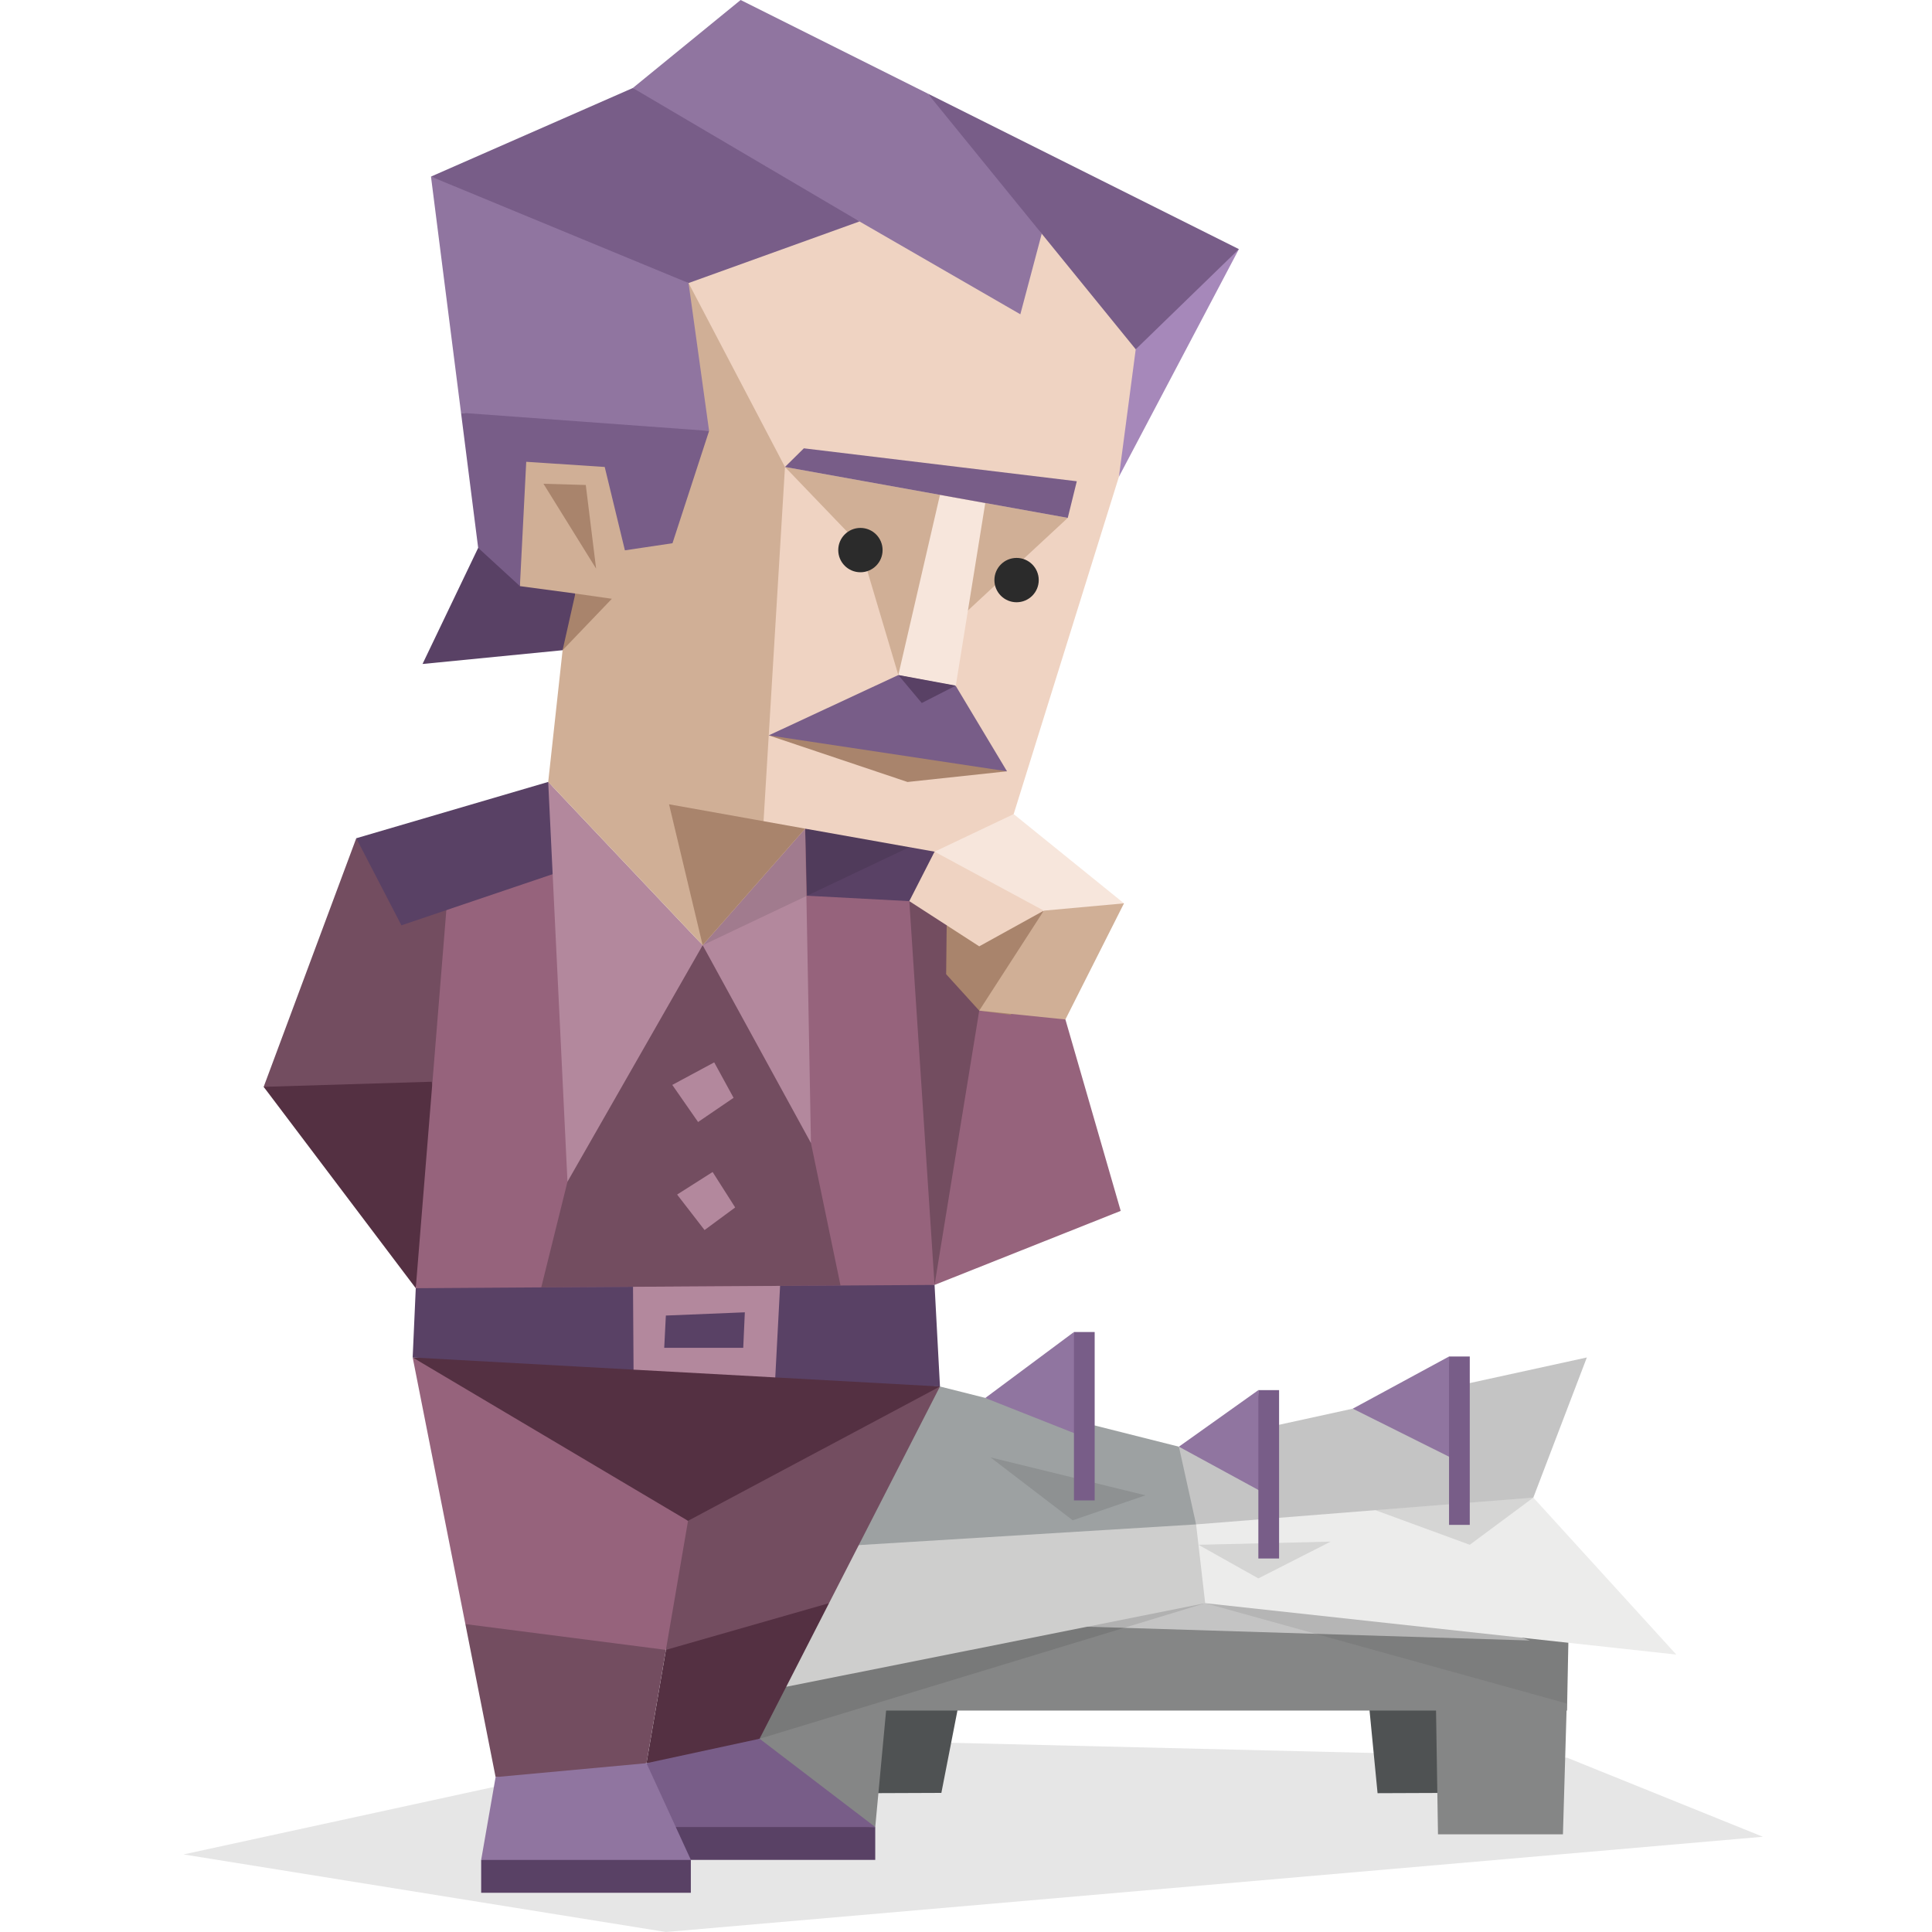 <svg id="illustration" xmlns="http://www.w3.org/2000/svg" viewBox="0 0 400 400"><defs><style>.cls-1,.cls-10,.cls-11,.cls-12,.cls-13,.cls-15,.cls-17,.cls-18,.cls-19,.cls-2,.cls-20,.cls-21,.cls-22,.cls-3,.cls-4,.cls-5,.cls-6,.cls-7,.cls-8,.cls-9{fill-rule:evenodd;}.cls-1,.cls-9{opacity:0.1;}.cls-2{fill:#4f5253;}.cls-3{fill:#858686;}.cls-4{fill:#734d60;}.cls-5{fill:#543042;}.cls-6{fill:#96637c;}.cls-16,.cls-7{fill:#594165;}.cls-8{fill:#c4c4c4;}.cls-23,.cls-9{fill:#2b2b2b;}.cls-10{fill:#cececd;}.cls-11{fill:#9da1a2;}.cls-12{fill:#ececeb;}.cls-13{fill:#9075a0;}.cls-14,.cls-15{fill:#785d88;}.cls-17{fill:#b3889d;}.cls-18{fill:#efd3c2;}.cls-19{fill:#d0af96;}.cls-20{fill:#a9846c;}.cls-21{fill:#f7e6dc;}.cls-22{fill:#a688ba;}</style></defs><title>Architect (INTJ) personality</title><polygon class="cls-1" points="364.98 380.28 324.44 363.91 149.54 359.68 38 383.94 137.87 400 364.98 380.28"/><polygon class="cls-2" points="283.03 348.79 285.21 371.26 300.64 371.2 301.25 350.55 283.03 348.79"/><polygon class="cls-2" points="177.29 348.79 179.47 371.26 194.9 371.2 198.93 350.55 177.29 348.79"/><polygon class="cls-3" points="181.21 378.27 184.15 346.76 154.73 350.17 156.48 379.78 181.21 378.27"/><polygon class="cls-4" points="86.44 258.35 96.77 186.96 73.76 173.55 54.59 225.02 86.44 258.35"/><polygon class="cls-5" points="54.59 225.02 89.38 223.96 92.83 244.66 86.08 266.71 54.59 225.02"/><polygon class="cls-4" points="202.17 185.5 216.11 230.92 213.27 248.78 193.49 266.03 177.95 215.95 182.68 171.96 202.17 185.5"/><polygon class="cls-6" points="202.74 209.24 193.49 266.03 232.03 250.7 220.58 211.07 213.1 205.83 202.74 209.24"/><polygon class="cls-6" points="145.48 195.7 164.92 167.66 187.49 174.85 193.49 266.03 137.86 272.37 86.08 266.71 92.41 188.43 104.33 178.98 110.09 163.02 145.48 195.7"/><polygon class="cls-7" points="167.07 185.45 202.74 187.34 199.36 175.88 166.7 171.56 167.07 185.45"/><polygon class="cls-3" points="323.59 379.78 324.44 350.74 297.2 346.76 297.72 379.78 323.59 379.78"/><polygon class="cls-3" points="324.44 354.15 324.72 339.65 245.76 307.3 155.68 333.05 156.37 354.15 324.44 354.15"/><polygon class="cls-8" points="316.76 339.65 161.55 334.81 247.64 315.61 316.76 339.65"/><polygon class="cls-1" points="249.52 331.92 157.27 359.99 162.78 349.23 206.58 333.76 249.52 331.92"/><polygon class="cls-9" points="249.52 323.93 249.52 331.92 324.38 352.69 324.72 339.65 249.52 323.93"/><polygon class="cls-10" points="162.78 349.23 249.52 331.92 253.88 321.78 248.13 311.35 165.52 320.65 162.78 349.23"/><polygon class="cls-11" points="247.64 315.61 165.52 320.65 170.63 281.05 194.61 287.06 244.08 299.52 248.13 308.27 247.64 315.61"/><polygon class="cls-8" points="244.08 299.52 247.64 315.61 280.08 319.18 317.46 310.06 328.54 281.05 244.08 299.52"/><polygon class="cls-12" points="247.64 315.61 249.52 331.92 347.06 342.56 317.46 310.06 247.64 315.61"/><polygon class="cls-1" points="317.46 310.06 304.3 319.83 284.75 312.66 317.46 310.06"/><polygon class="cls-13" points="300.01 280.85 280.08 291.65 301.72 302.45 300.01 280.85"/><rect class="cls-14" x="300.01" y="280.85" width="4.29" height="34.86"/><polygon class="cls-1" points="275.49 319.18 260.53 326.79 248.13 319.83 275.49 319.18"/><polygon class="cls-13" points="260.53 287.81 244.08 299.52 262.24 309.41 260.53 287.81"/><rect class="cls-14" x="260.53" y="287.81" width="4.29" height="34.86"/><polygon class="cls-1" points="237.15 309.59 222.09 314.76 205.08 301.74 237.15 309.59"/><polygon class="cls-13" points="222.35 275.78 203.99 289.44 224.06 297.38 222.35 275.78"/><rect class="cls-14" x="222.35" y="275.78" width="4.29" height="34.86"/><polygon class="cls-4" points="194.61 287.06 137.87 309.37 137.87 341.59 151.88 348.48 171.64 331.92 194.61 287.06"/><polygon class="cls-5" points="171.64 331.92 137.87 341.59 133.85 365.05 146.31 365.05 157.27 359.99 171.64 331.92"/><polygon class="cls-6" points="137.87 341.59 142.45 314.87 123.55 297.94 85.44 281.05 96.35 336.25 118.15 350.17 137.87 341.59"/><polygon class="cls-5" points="194.61 287.06 142.45 314.87 85.44 281.05 146.31 281.02 194.61 287.06"/><polygon class="cls-4" points="96.35 336.25 137.87 341.59 133.85 365.05 118.15 369.13 102.61 367.93 96.35 336.25"/><polygon class="cls-15" points="132.93 378.27 152.75 380.06 181.21 378.27 157.27 359.99 133.85 365.05 132.93 378.27"/><rect class="cls-16" x="132.93" y="378.27" width="48.28" height="6.8"/><polygon class="cls-13" points="133.85 365.05 143.04 385.08 121.33 387.16 99.62 385.08 102.61 367.93 133.85 365.05"/><rect class="cls-16" x="99.62" y="385.08" width="43.41" height="6.8"/><polygon class="cls-4" points="167.9 236.65 174.02 266.15 112.06 266.54 117.49 244.66 129.7 210.37 145.48 195.7 159.16 210.37 167.9 236.65"/><polygon class="cls-7" points="125.49 177.24 83.11 191.58 73.76 173.55 113.5 161.89 125.49 177.24"/><polygon class="cls-17" points="113.5 161.89 117.49 244.66 145.48 195.7 113.5 161.89"/><polygon class="cls-17" points="145.48 195.7 167.9 236.65 166.7 171.56 145.48 195.7"/><polygon class="cls-17" points="147.87 219.95 151.88 227.29 144.53 232.3 139.19 224.62 147.87 219.95"/><polygon class="cls-17" points="147.54 242.65 140.19 247.32 145.87 254.67 152.21 249.99 147.54 242.65"/><polygon class="cls-7" points="86.08 266.71 131.06 266.42 146.2 270.22 161.55 266.23 193.49 266.03 194.61 287.06 160.51 285.18 149.11 282.93 131.17 283.57 85.44 281.05 86.08 266.71"/><path class="cls-17" d="M161.55,266.23l-30.49.19.11,17.15,29.34,1.61,1-18.95Zm-7.67,12.82H137.52l.34-6.68,16.35-.67Z"/><polygon class="cls-1" points="145.48 195.7 188.66 175.21 166.7 171.56 145.48 195.7"/><polygon class="cls-7" points="99 113.43 109.99 110.48 127.79 123.97 116.48 134.62 87.48 137.47 99 113.43"/><polygon class="cls-18" points="237.15 72.57 231.66 98.7 206.71 178.68 166.7 171.56 145.48 195.7 121.13 155.75 131.66 112.43 138.73 109.46 142.79 88.97 141.3 58.1 175.95 40.59 208.74 59.55 215.57 41.87 237.15 72.57"/><polygon class="cls-19" points="142.56 58.6 162.52 96.68 157.89 173.23 145.48 195.7 113.5 161.89 116.48 134.62 119.15 128.75 119.12 122.89 107.64 121.35 107.82 94.48 125.2 94.41 131.66 109.92 137.22 110.46 141.79 89.22 142.56 58.6"/><polygon class="cls-19" points="221.07 107.22 162.52 96.68 177.95 112.75 185.99 139.76 221.07 107.22"/><polygon class="cls-20" points="159.16 152.25 187.89 161.9 208.49 159.69 189.15 149.6 159.16 152.25"/><polygon class="cls-15" points="159.16 152.25 185.99 139.76 197.88 142.01 208.49 159.69 159.16 152.25"/><polygon class="cls-21" points="194.61 102.46 185.99 139.76 197.88 142.01 203.99 104.15 194.61 102.46"/><polygon class="cls-15" points="162.52 96.68 221.07 107.22 222.94 99.64 166.43 92.82 162.52 96.68"/><polygon class="cls-7" points="197.89 141.95 190.84 145.55 185.99 139.76 197.89 141.95"/><polygon class="cls-20" points="112.52 100.16 121.28 100.41 123.42 117.73 112.52 100.16"/><polygon class="cls-20" points="166.7 171.56 138.52 166.52 145.48 195.7 166.7 171.56"/><polygon class="cls-20" points="119.12 122.89 126.68 123.97 116.48 134.62 119.12 122.89"/><polygon class="cls-22" points="235.14 72.32 242 61.17 256.5 51.58 231.66 98.7 235.14 72.32"/><polygon class="cls-13" points="142.56 58.6 122.28 46.71 89.23 36.56 95.45 85.46 123.61 89.55 146.81 89.22 142.56 58.6"/><polygon class="cls-15" points="235.14 72.32 215.68 48.39 204.02 37.42 192.08 19.37 256.5 51.58 235.14 72.32"/><polygon class="cls-15" points="142.56 58.6 177.95 45.85 157.57 28.57 131.02 18.22 89.23 36.56 142.56 58.6"/><polygon class="cls-13" points="192.08 19.37 153.34 0 131.02 18.22 177.95 45.85 211.25 65.07 215.68 48.39 192.08 19.37"/><polygon class="cls-15" points="146.81 89.22 95.45 85.46 99 113.43 107.64 121.35 108.95 95.61 125.2 96.68 129.38 113.94 139.23 112.47 146.81 89.22"/><circle class="cls-23" cx="210.47" cy="120.1" r="4.59"/><circle class="cls-23" cx="178.14" cy="113.89" r="4.59"/><polygon class="cls-20" points="195.89 201.7 202.74 209.24 209.29 210.12 216.11 188.54 196 191.58 195.89 201.7"/><polygon class="cls-19" points="232.71 187.03 220.58 211.07 202.74 209.24 216.11 188.54 220.58 183.63 232.71 187.03"/><polygon class="cls-21" points="193.49 176.33 209.87 168.55 232.71 187.03 216.11 188.54 202.17 185.5 193.49 176.33"/><polygon class="cls-18" points="216.11 188.54 202.74 195.93 188.26 186.57 193.49 176.33 216.11 188.54"/></svg>



